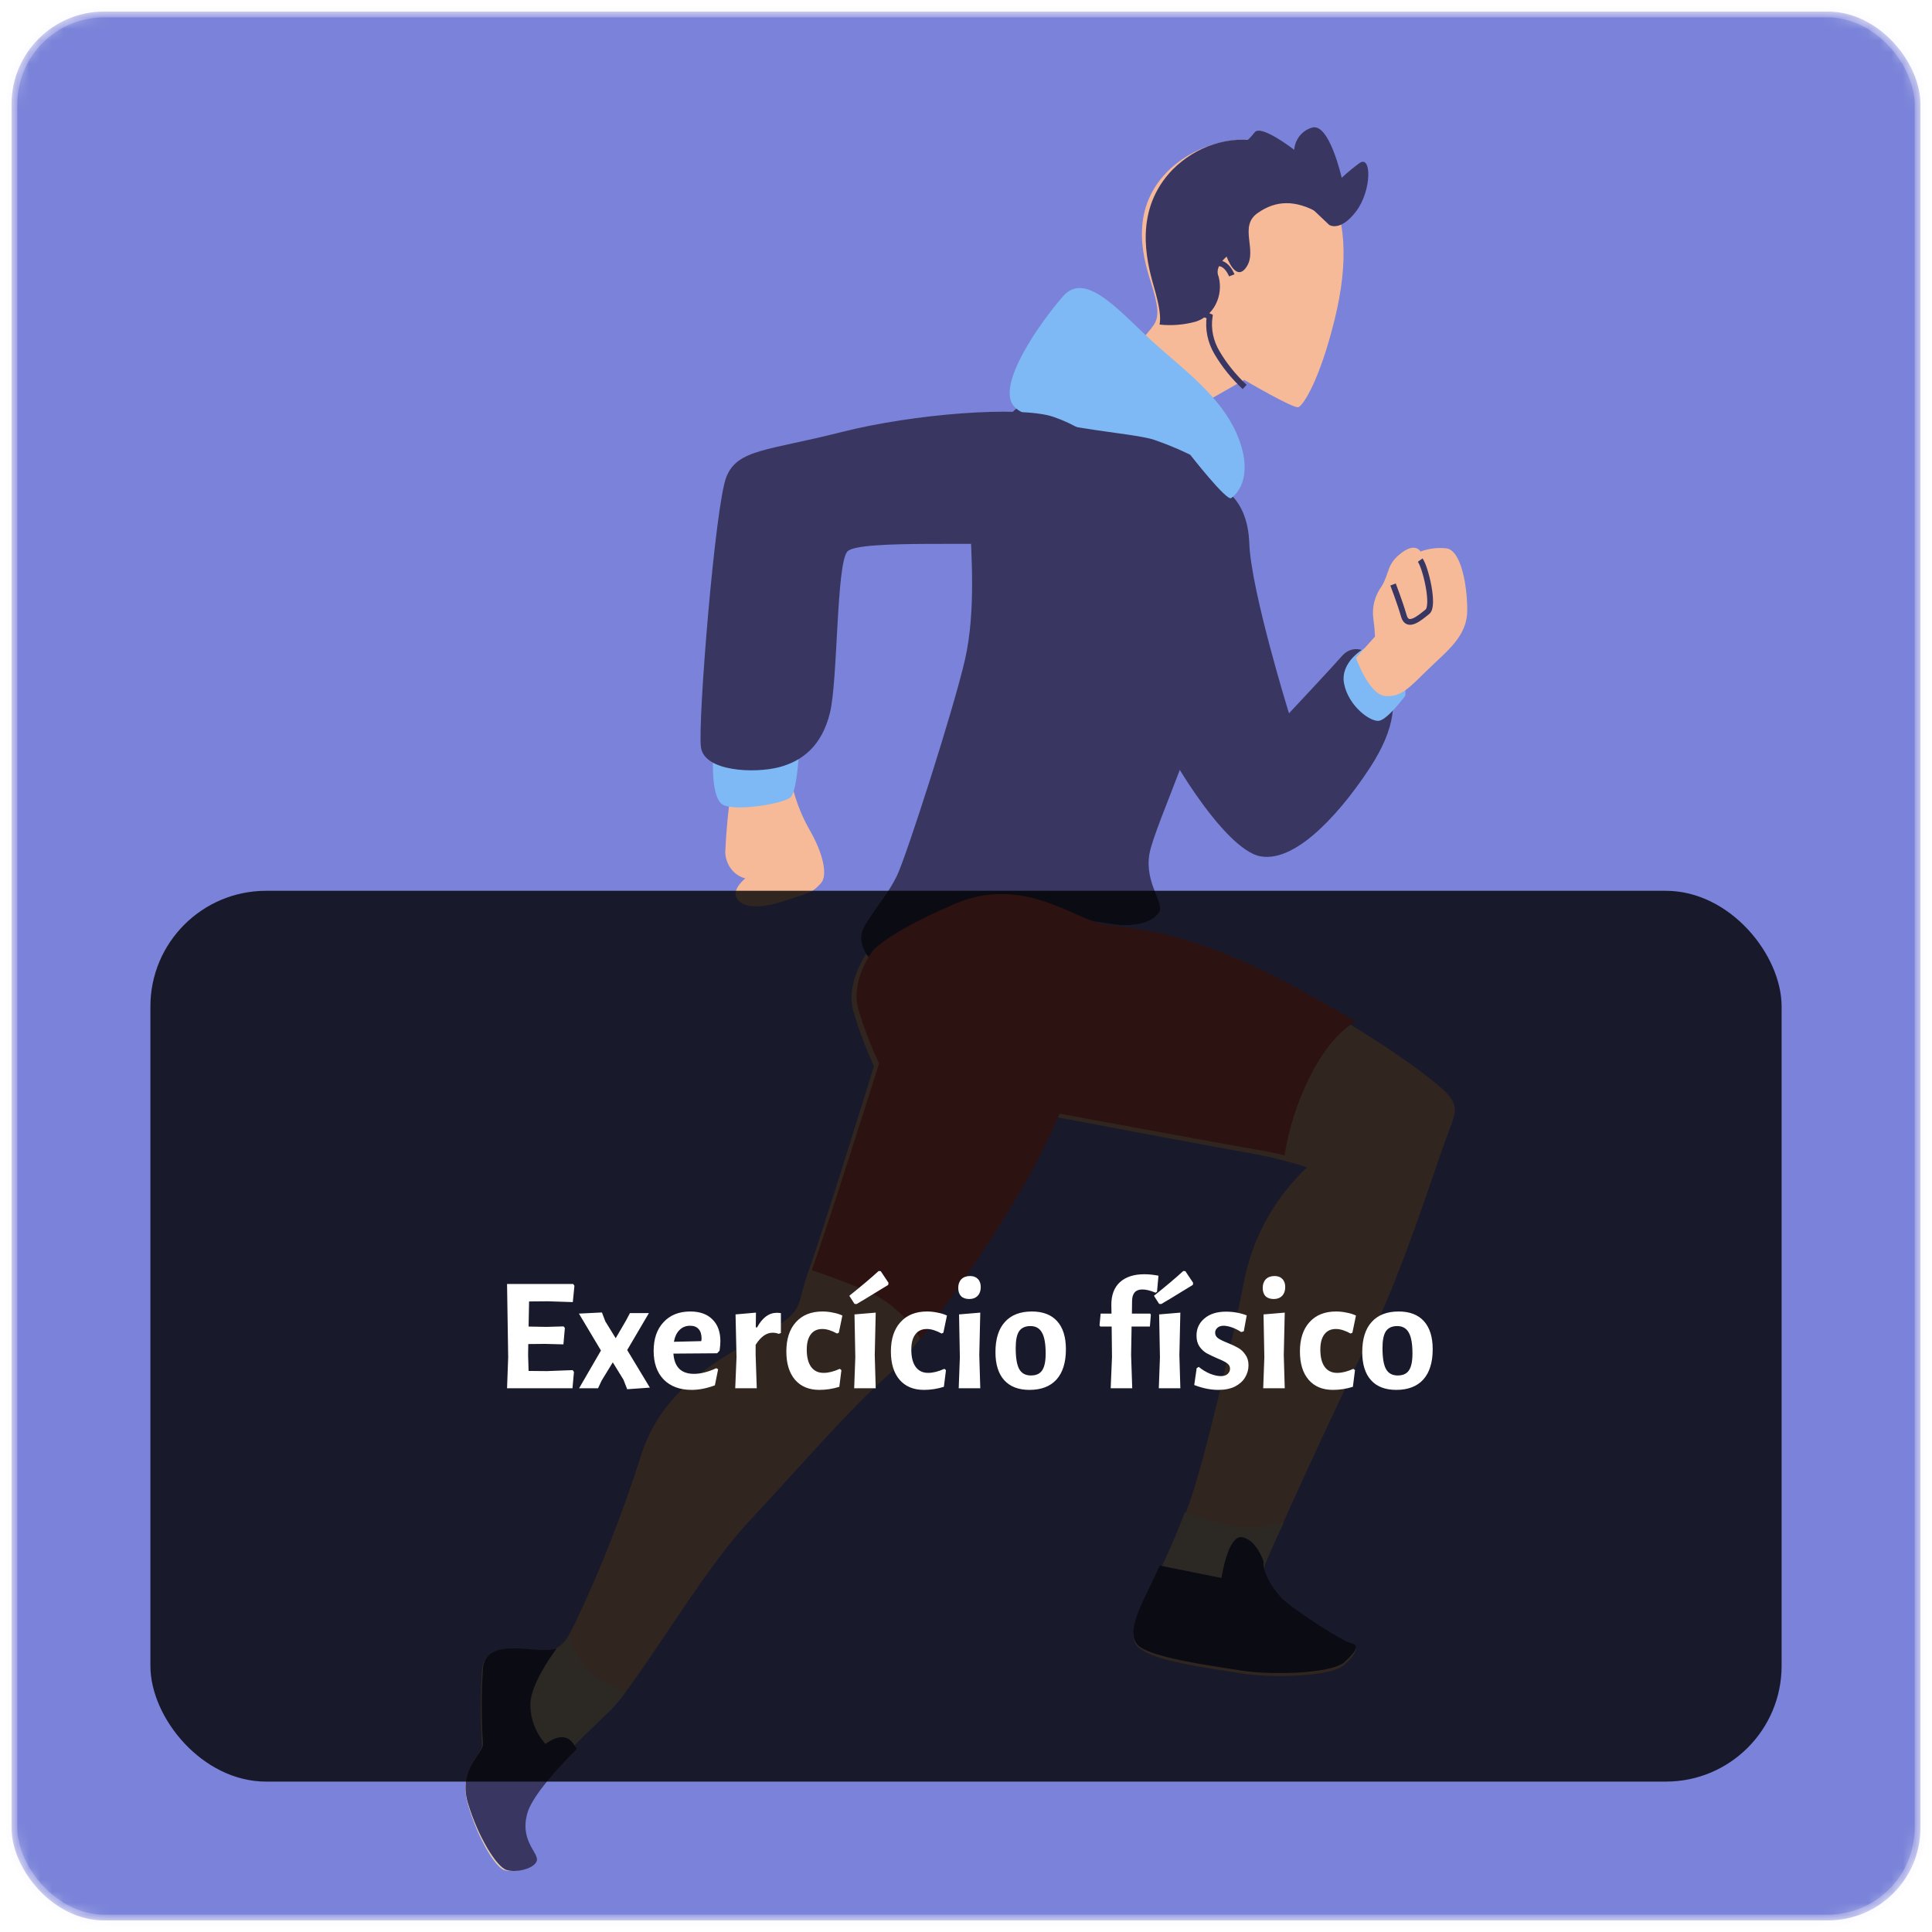 <svg width="167" height="167" viewBox="0 0 167 167" fill="none" xmlns="http://www.w3.org/2000/svg">
<mask id="mask0_206:36486" style="mask-type:alpha" maskUnits="userSpaceOnUse" x="0" y="0" width="167" height="167">
<rect x="1" y="1" width="165" height="165" rx="8" fill="#5988D6" stroke="#EDE6FC" stroke-opacity="0.3"/>
</mask>
<g mask="url(#mask0_206:36486)">
<rect x="1" y="1" width="165" height="165" rx="8" fill="#7A83D9" stroke="#EDE6FC" stroke-opacity="0.3"/>
<path d="M109.383 12.218C107.919 11.959 106.414 12.039 104.987 12.449C103.56 12.859 102.25 13.59 101.161 14.583C97.614 17.924 98.749 22.097 99.457 24.318C100.165 26.538 100.195 27.377 99.738 28.079C99.28 28.78 97.186 30.972 96.906 31.695C96.626 32.418 102.717 35.586 102.717 35.586L107.547 32.838C107.547 32.838 111.802 35.34 112.229 35.196C112.657 35.051 114.073 32.838 115.348 27.688C116.624 22.538 116.337 18.647 114.611 15.725C112.886 12.803 109.383 12.218 109.383 12.218Z" fill="#F6BA99"/>
<path d="M106.475 23.801C106.475 23.801 105.646 21.662 104.237 23.512C102.827 25.362 103.283 26.79 103.922 27.071L104.56 27.359C104.404 28.436 104.627 29.53 105.199 30.489C105.835 31.57 106.639 32.566 107.586 33.448" stroke="#393762" stroke-width="0.5" stroke-miterlimit="10"/>
<path d="M115.069 18.916C114.852 17.837 114.49 16.798 113.995 15.832C112.395 12.831 109.064 12.223 109.064 12.223C107.689 11.955 106.275 12.037 104.935 12.463C103.594 12.889 102.364 13.647 101.34 14.677C98.008 18.143 99.075 22.473 99.74 24.777C100.232 26.488 100.357 27.403 100.232 28.056C101.272 28.167 102.321 28.083 103.335 27.808C103.703 27.696 104.047 27.506 104.347 27.249C104.647 26.992 104.897 26.674 105.083 26.312C105.269 25.95 105.387 25.552 105.431 25.14C105.475 24.729 105.443 24.312 105.337 23.914C104.935 23.051 106.03 22.18 106.03 22.18C106.03 22.18 106.826 24.492 107.761 23.051C108.696 21.61 107.069 19.584 108.69 18.429C110.31 17.273 112.021 17.273 114.023 18.429C114.356 18.628 114.707 18.791 115.069 18.916Z" fill="#393762"/>
<path d="M114.894 19.441C114.894 19.441 115.84 20.082 117.213 18.28C118.585 16.477 118.578 13.29 117.483 14.119C116.957 14.505 116.454 14.922 115.975 15.367C115.975 15.367 114.887 10.514 113.379 11.04C112.967 11.167 112.602 11.417 112.333 11.758C112.064 12.1 111.903 12.515 111.871 12.951C111.871 12.951 109.026 10.737 108.457 11.429C108.184 11.796 107.861 12.121 107.497 12.396C107.497 12.396 107.774 12.54 106.949 12.814C106.349 13.088 105.831 13.519 105.448 14.061C105.448 14.061 109.958 14.617 111.331 16.001C112.703 17.386 114.894 19.441 114.894 19.441Z" fill="#393762"/>
<path d="M105.261 42C105.261 42 107.838 42.822 107.987 46.947C108.135 51.072 111.419 61.659 111.419 61.659C111.419 61.659 115.283 57.534 115.998 56.705C116.713 55.876 118.15 55.604 119.58 57.942C121.009 60.279 120.585 63.032 118.433 66.335C116.281 69.637 112.275 74.577 108.984 74.027C105.693 73.476 100.25 64.018 100.109 62.896C99.967 61.774 102.685 50.657 103.087 48.87C103.489 47.083 105.261 42 105.261 42Z" fill="#393762"/>
<path d="M74.994 82.289C74.994 82.289 73.068 84.897 73.755 87.363C74.232 89.003 74.831 90.606 75.545 92.159C75.545 92.159 71.005 106.824 69.903 109.839C68.8 112.853 69.623 113.131 66.73 114.913C63.837 116.694 57.507 119.188 55.438 125.737C53.882 130.652 51.999 135.459 49.802 140.125C48.971 141.771 48.563 142.733 46.773 142.733C44.983 142.733 41.954 141.907 41.675 144.237C41.534 146.427 41.534 148.624 41.675 150.815C41.675 151.641 39.612 153.01 40.436 155.889C41.259 158.768 42.777 161.369 43.601 161.639C44.424 161.91 45.942 161.504 46.086 160.82C46.229 160.136 44.568 159.038 45.37 156.544C46.172 154.05 50.332 150.131 52.674 147.907C55.015 145.684 60.55 135.985 64.654 131.602C68.757 127.22 73.469 121.732 76.77 118.853C80.071 115.974 86.795 104.879 88.227 102.406C89.659 99.933 91.092 96.52 91.092 96.52C91.092 96.52 105.557 99.256 108.034 99.67C109.712 99.97 111.367 100.381 112.99 100.902C110.281 103.442 108.408 106.739 107.619 110.359C106.516 116.117 104.038 126.528 102.8 129.956C101.561 133.384 100.644 135.465 99.785 137.246C98.926 139.028 97.579 141.358 98.546 142.456C99.513 143.553 104.74 144.237 107.361 144.65C109.982 145.064 115.073 144.921 116.169 143.938C117.265 142.954 117.415 142.427 116.72 142.292C116.026 142.156 112.18 139.683 111.078 138.729C109.975 137.774 109.151 136.12 109.287 135.436C109.423 134.752 115.618 121.184 118.375 115.704C121.131 110.224 124.16 100.625 124.984 98.437C125.808 96.249 126.087 95.829 125.263 94.738C124.44 93.648 119.341 89.8 110.798 85.139C102.255 80.479 97.579 80.343 94.966 79.937C92.352 79.531 87.941 75.547 82.019 78.156C76.097 80.764 74.994 82.289 74.994 82.289Z" fill="#F6BA99"/>
<path d="M106.357 41.01C106.666 45.132 106.527 49.276 105.943 53.37C104.986 60.574 99.763 71.303 99.349 73.852C98.934 76.402 100.72 78.09 100.17 78.881C99.62 79.672 98.527 79.969 97.148 79.969C95.769 79.969 90.418 78.606 86.16 79.425C81.903 80.244 77.23 84.044 76.266 83.663C75.301 83.281 73.794 81.622 74.758 79.997C75.723 78.373 76.68 77.412 77.502 75.759C78.323 74.107 82.453 61.231 83.41 57.021C84.367 52.812 83.96 47.917 83.824 44.52C83.689 41.123 86.568 35.557 88.768 34.745C90.969 33.932 97.148 35.557 97.834 35.557C98.52 35.557 105.121 37.612 106.357 41.01Z" fill="#393762"/>
<path d="M102.886 39.314C102.886 39.314 106.019 43.329 106.422 43.056C106.826 42.782 108.332 41.394 107.13 38.069C105.927 34.745 103.056 32.537 100.058 29.91C97.059 27.284 93.94 23.27 91.904 25.594C89.867 27.918 86.055 33.343 87.66 35.141C89.266 36.94 97.865 37.357 99.768 38.019C101.67 38.681 102.886 39.314 102.886 39.314Z" fill="#7EB9F5"/>
<path d="M68.553 68.226C68.883 69.483 69.374 70.683 70.014 71.794C71.08 73.648 71.613 75.643 70.949 76.355C70.284 77.067 70.256 77.097 67.619 77.927C64.981 78.758 63.894 78.209 63.624 77.497C63.354 76.785 64.421 75.925 64.421 75.925C63.938 75.804 63.506 75.514 63.193 75.103C62.88 74.691 62.703 74.179 62.69 73.648C62.774 71.785 62.952 69.928 63.223 68.085L68.415 67.655L68.553 68.226Z" fill="#F6BA99"/>
<path d="M61.629 65.78C61.629 65.78 61.488 68.744 62.371 69.483C63.253 70.222 67.791 69.483 68.362 68.89C68.933 68.298 69.103 64.448 69.103 64.448L61.629 65.78Z" fill="#7EB9F5"/>
<path d="M95.828 38.948C94.468 37.631 92.821 36.63 91.01 36.017C88.147 35.076 79.034 35.745 72.698 37.357C66.363 38.969 63.75 38.808 62.783 41.23C61.817 43.651 60.306 62.426 60.586 64.575C60.865 66.724 65.267 66.857 67.329 66.32C69.391 65.782 71.044 64.443 71.739 61.624C72.433 58.805 72.283 48.744 73.249 47.669C74.216 46.595 85.641 47.265 88.805 46.86C91.969 46.456 94.174 45.52 94.725 44.718" fill="#393762"/>
<path d="M117.952 56.032C117.952 56.032 115.808 57.184 116.182 59.101C116.555 61.018 118.45 62.429 119.211 62.303C119.971 62.176 121.479 60.126 121.479 60.126C121.479 60.126 121.729 55.007 117.952 56.032Z" fill="#7EB9F5"/>
<path d="M117.207 56.863C117.207 56.863 118.323 60.023 119.715 60.158C121.107 60.294 121.811 59.445 123.478 57.826C125.146 56.207 126.828 54.973 126.828 52.747C126.828 50.522 126.269 47.54 125.015 47.397C124.259 47.317 123.494 47.412 122.782 47.675C122.782 47.675 122.369 46.848 121.115 47.811C119.86 48.774 120.136 49.459 119.44 50.664C118.829 51.486 118.569 52.51 118.715 53.517C118.787 54.017 118.833 54.519 118.853 55.023L117.207 56.863Z" fill="#F6BA99"/>
<path d="M122.76 48.414C123.232 49.059 124.014 52.379 123.387 52.876C122.76 53.372 121.668 54.365 121.351 53.249C121.033 52.134 120.414 50.522 120.414 50.522" stroke="#393762" stroke-width="0.5" stroke-miterlimit="10"/>
<path d="M111.395 85.034C102.821 80.436 98.117 80.302 95.492 79.901C92.866 79.501 88.435 75.57 82.487 78.144C76.538 80.717 75.43 82.193 75.43 82.193C75.43 82.193 73.496 84.767 74.186 87.199C74.665 88.818 75.266 90.399 75.984 91.931C75.984 91.931 71.424 106.401 70.316 109.375C70.259 109.529 70.223 109.649 70.172 109.789C71.395 110.204 72.82 110.732 74.488 111.399C76.64 112.25 78.434 113.786 79.581 115.759C82.909 111.38 85.965 106.808 88.73 102.07C90.118 99.637 91.607 96.262 91.607 96.262C91.607 96.262 106.137 98.962 108.626 99.37C109.46 99.503 110.295 99.686 111.035 99.869C111.459 97.234 112.329 94.687 113.611 92.332C114.977 89.927 116.243 88.817 117.207 88.296C115.473 87.284 113.546 86.187 111.395 85.034Z" fill="#DA5955"/>
<path d="M116.216 143.745C117.337 142.812 117.483 142.28 116.776 142.149C116.07 142.017 112.16 139.619 111.038 138.693C109.917 137.767 109.08 136.163 109.218 135.5C109.262 135.286 109.946 133.765 110.958 131.63C109.761 131.977 108.509 132.117 107.259 132.044C105.603 131.766 103.983 131.324 102.424 130.724C101.267 133.717 100.349 135.597 99.555 137.228C98.762 138.859 97.313 141.215 98.296 142.28C99.279 143.344 104.594 144.008 107.259 144.409C109.924 144.809 115.101 144.671 116.216 143.745Z" fill="#DECBB6"/>
<path d="M116.778 142.031C116.05 141.892 112.163 139.351 111.042 138.37C109.921 137.388 109.084 135.689 109.222 134.986C109.222 134.986 108.662 133.155 107.402 132.877C106.143 132.598 105.582 136.399 105.582 136.399L100.246 135.323C100.006 135.85 99.78 136.348 99.562 136.788C98.717 138.619 97.32 141.013 98.302 142.141C99.285 143.269 104.599 143.972 107.264 144.397C109.928 144.822 115.104 144.675 116.218 143.665C117.332 142.654 117.485 142.163 116.778 142.031Z" fill="#393762"/>
<path d="M51.407 144.88C50.322 143.976 49.535 142.768 49.147 141.414C48.941 141.866 48.6 142.245 48.17 142.499C47.741 142.752 47.243 142.869 46.745 142.832C44.962 142.832 41.946 142.009 41.668 144.328C41.529 146.506 41.529 148.692 41.668 150.871C41.668 151.693 39.615 153.055 40.435 155.919C41.255 158.783 42.766 161.37 43.586 161.64C44.406 161.909 45.917 161.505 46.06 160.825C46.203 160.144 44.549 159.052 45.347 156.571C46.146 154.09 50.288 150.19 52.619 147.979C53.177 147.418 53.685 146.811 54.138 146.164C53.163 145.887 52.241 145.454 51.407 144.88Z" fill="#DECBB6"/>
<path d="M49.862 151.176C49.745 150.983 49.616 150.796 49.477 150.617C48.608 149.513 47.157 150.753 47.157 150.753C46.266 149.754 45.8 148.477 45.849 147.17C45.963 145.564 47.467 143.386 48.117 142.49C47.798 142.581 47.467 142.627 47.134 142.626C45.245 142.626 42.048 141.795 41.754 144.138C41.606 146.341 41.606 148.55 41.754 150.753C41.754 151.584 39.577 152.96 40.446 155.855C41.315 158.751 42.917 161.367 43.786 161.639C44.656 161.911 46.258 161.503 46.409 160.815C46.56 160.127 44.807 159.023 45.653 156.515C46.22 155.06 47.996 153.039 49.862 151.176Z" fill="#393762"/>
</g>
<g filter="url(#filter0_b_206:36486)">
<rect x="13" y="77" width="141" height="77" rx="10" fill="black" fill-opacity="0.8"/>
</g>
<path d="M49.499 118.432L49.611 118.586L49.485 120H43.829L43.927 117.312L43.829 110.984H49.541L49.653 111.138L49.513 112.552L47.357 112.482L45.733 112.496L45.691 114.666L47.245 114.694L48.715 114.652L48.827 114.792L48.701 116.206L47.105 116.164L45.663 116.178L45.649 117.144L45.691 118.502L47.273 118.516L49.499 118.432ZM52.324 114.218L53.22 115.674L54.102 114.162L54.452 113.504H56.09L54.214 116.696L56.174 119.944L54.214 120.084L53.892 119.258L52.968 117.76L52.002 119.342L51.694 120H50.056L51.946 116.738L50.042 113.546L52.03 113.448L52.324 114.218ZM61.989 116.976L58.209 117.004C58.293 118.171 58.885 118.754 59.987 118.754C60.565 118.754 61.209 118.591 61.919 118.264L62.073 118.362L61.793 119.748C61.083 120.009 60.416 120.14 59.791 120.14C58.764 120.14 57.957 119.841 57.369 119.244C56.79 118.647 56.501 117.821 56.501 116.766C56.501 115.721 56.785 114.895 57.355 114.288C57.924 113.672 58.694 113.364 59.665 113.364C60.495 113.364 61.135 113.593 61.583 114.05C62.04 114.498 62.269 115.128 62.269 115.94C62.269 116.155 62.245 116.425 62.199 116.752L61.989 116.976ZM60.645 115.73C60.645 115.357 60.561 115.077 60.393 114.89C60.225 114.694 59.977 114.596 59.651 114.596C59.287 114.596 58.983 114.717 58.741 114.96C58.498 115.193 58.335 115.534 58.251 115.982L60.617 115.926L60.645 115.73ZM67.15 113.476C67.234 113.476 67.351 113.485 67.5 113.504V115.226L67.304 115.296C67.146 115.231 66.973 115.198 66.786 115.198C66.245 115.198 65.755 115.548 65.316 116.248V117.13L65.414 120H63.552L63.664 117.312L63.58 113.616L65.344 113.462L65.33 114.736H65.442C65.9 113.896 66.469 113.476 67.15 113.476ZM71.093 113.364C71.401 113.364 71.705 113.397 72.003 113.462C72.311 113.518 72.582 113.602 72.815 113.714L72.507 115.198L72.353 115.268C71.877 115.007 71.453 114.876 71.079 114.876C70.65 114.876 70.319 115.03 70.085 115.338C69.852 115.646 69.735 116.085 69.735 116.654C69.735 117.307 69.861 117.807 70.113 118.152C70.365 118.497 70.725 118.67 71.191 118.67C71.611 118.67 72.078 118.553 72.591 118.32L72.731 118.432L72.549 119.874C71.989 120.051 71.415 120.14 70.827 120.14C69.931 120.14 69.231 119.851 68.727 119.272C68.223 118.684 67.971 117.867 67.971 116.822C67.971 115.739 68.247 114.895 68.797 114.288C69.348 113.672 70.113 113.364 71.093 113.364ZM73.932 117.312L73.862 113.616L75.696 113.462L75.612 117.13L75.696 120H73.834L73.932 117.312ZM76.13 109.878L76.802 110.886L76.774 111.068C76.569 111.199 76.415 111.292 76.312 111.348C75.145 112.067 74.389 112.524 74.044 112.72L73.862 112.706L73.414 112.006C74.497 111.138 75.341 110.424 75.948 109.864L76.13 109.878ZM80.13 113.364C80.439 113.364 80.742 113.397 81.04 113.462C81.349 113.518 81.619 113.602 81.853 113.714L81.544 115.198L81.391 115.268C80.915 115.007 80.49 114.876 80.117 114.876C79.687 114.876 79.356 115.03 79.123 115.338C78.889 115.646 78.772 116.085 78.772 116.654C78.772 117.307 78.898 117.807 79.15 118.152C79.403 118.497 79.762 118.67 80.228 118.67C80.648 118.67 81.115 118.553 81.629 118.32L81.769 118.432L81.587 119.874C81.026 120.051 80.453 120.14 79.865 120.14C78.969 120.14 78.269 119.851 77.764 119.272C77.26 118.684 77.008 117.867 77.008 116.822C77.008 115.739 77.284 114.895 77.835 114.288C78.385 113.672 79.15 113.364 80.13 113.364ZM82.969 117.312L82.899 113.616L84.733 113.462L84.649 117.13L84.733 120H82.871L82.969 117.312ZM83.851 110.298C84.141 110.298 84.365 110.382 84.523 110.55C84.691 110.718 84.775 110.951 84.775 111.25C84.775 111.567 84.687 111.819 84.509 112.006C84.332 112.193 84.089 112.286 83.781 112.286C83.473 112.286 83.235 112.202 83.067 112.034C82.909 111.866 82.829 111.628 82.829 111.32C82.829 111.012 82.918 110.765 83.095 110.578C83.282 110.391 83.534 110.298 83.851 110.298ZM89.196 113.364C90.148 113.364 90.876 113.644 91.38 114.204C91.884 114.764 92.136 115.571 92.136 116.626C92.136 117.765 91.865 118.637 91.324 119.244C90.782 119.841 90.003 120.14 88.986 120.14C88.034 120.14 87.306 119.86 86.802 119.3C86.298 118.74 86.046 117.933 86.046 116.878C86.046 115.739 86.316 114.871 86.858 114.274C87.399 113.667 88.178 113.364 89.196 113.364ZM89.07 114.624C88.622 114.624 88.295 114.773 88.09 115.072C87.894 115.371 87.796 115.851 87.796 116.514C87.796 117.373 87.898 117.984 88.104 118.348C88.309 118.712 88.645 118.894 89.112 118.894C89.56 118.894 89.882 118.749 90.078 118.46C90.283 118.161 90.386 117.676 90.386 117.004C90.386 116.155 90.278 115.548 90.064 115.184C89.858 114.811 89.527 114.624 89.07 114.624ZM98.919 110.144C99.301 110.144 99.707 110.186 100.137 110.27L100.011 111.656L99.885 111.74C99.446 111.553 99.063 111.46 98.737 111.46C98.158 111.46 97.864 111.791 97.855 112.454L97.841 113.546H99.423L99.479 113.644L99.395 114.666H97.813L97.771 117.13L97.869 120H96.007L96.119 117.298L96.091 114.666H95.111L95.041 114.568L95.139 113.546H96.077L96.063 112.776C96.063 111.936 96.31 111.287 96.805 110.83C97.309 110.373 98.013 110.144 98.919 110.144ZM100.264 117.312L100.194 113.616L102.028 113.462L101.944 117.13L102.028 120H100.166L100.264 117.312ZM102.462 109.878L103.134 110.886L103.106 111.068C102.901 111.199 102.747 111.292 102.644 111.348C101.478 112.067 100.722 112.524 100.376 112.72L100.194 112.706L99.746 112.006C100.829 111.138 101.674 110.424 102.28 109.864L102.462 109.878ZM105.973 113.378C106.607 113.378 107.205 113.485 107.765 113.7L107.513 115.072L107.289 115.142C107.018 114.965 106.747 114.829 106.477 114.736C106.206 114.643 105.968 114.596 105.763 114.596C105.539 114.596 105.361 114.657 105.231 114.778C105.1 114.89 105.035 115.03 105.035 115.198C105.035 115.394 105.119 115.553 105.287 115.674C105.464 115.795 105.739 115.931 106.113 116.08C106.486 116.229 106.794 116.374 107.037 116.514C107.279 116.654 107.485 116.85 107.653 117.102C107.83 117.345 107.919 117.648 107.919 118.012C107.919 118.385 107.821 118.735 107.625 119.062C107.438 119.379 107.149 119.641 106.757 119.846C106.365 120.042 105.884 120.14 105.315 120.14C104.643 120.14 103.947 120 103.229 119.72L103.439 118.264L103.621 118.152C103.91 118.395 104.232 118.591 104.587 118.74C104.941 118.88 105.254 118.95 105.525 118.95C105.777 118.95 105.973 118.889 106.113 118.768C106.253 118.637 106.323 118.483 106.323 118.306C106.323 118.11 106.234 117.951 106.057 117.83C105.889 117.709 105.618 117.573 105.245 117.424C104.862 117.256 104.549 117.107 104.307 116.976C104.064 116.836 103.854 116.64 103.677 116.388C103.509 116.136 103.425 115.823 103.425 115.45C103.425 114.843 103.653 114.349 104.111 113.966C104.568 113.574 105.189 113.378 105.973 113.378ZM109.288 117.312L109.218 113.616L111.052 113.462L110.968 117.13L111.052 120H109.19L109.288 117.312ZM110.17 110.298C110.459 110.298 110.683 110.382 110.842 110.55C111.01 110.718 111.094 110.951 111.094 111.25C111.094 111.567 111.005 111.819 110.828 112.006C110.65 112.193 110.408 112.286 110.1 112.286C109.792 112.286 109.554 112.202 109.386 112.034C109.227 111.866 109.148 111.628 109.148 111.32C109.148 111.012 109.236 110.765 109.414 110.578C109.6 110.391 109.852 110.298 110.17 110.298ZM115.486 113.364C115.794 113.364 116.097 113.397 116.396 113.462C116.704 113.518 116.975 113.602 117.208 113.714L116.9 115.198L116.746 115.268C116.27 115.007 115.845 114.876 115.472 114.876C115.043 114.876 114.711 115.03 114.478 115.338C114.245 115.646 114.128 116.085 114.128 116.654C114.128 117.307 114.254 117.807 114.506 118.152C114.758 118.497 115.117 118.67 115.584 118.67C116.004 118.67 116.471 118.553 116.984 118.32L117.124 118.432L116.942 119.874C116.382 120.051 115.808 120.14 115.22 120.14C114.324 120.14 113.624 119.851 113.12 119.272C112.616 118.684 112.364 117.867 112.364 116.822C112.364 115.739 112.639 114.895 113.19 114.288C113.741 113.672 114.506 113.364 115.486 113.364ZM120.901 113.364C121.853 113.364 122.581 113.644 123.085 114.204C123.589 114.764 123.841 115.571 123.841 116.626C123.841 117.765 123.57 118.637 123.029 119.244C122.487 119.841 121.708 120.14 120.691 120.14C119.739 120.14 119.011 119.86 118.507 119.3C118.003 118.74 117.751 117.933 117.751 116.878C117.751 115.739 118.021 114.871 118.563 114.274C119.104 113.667 119.883 113.364 120.901 113.364ZM120.775 114.624C120.327 114.624 120 114.773 119.795 115.072C119.599 115.371 119.501 115.851 119.501 116.514C119.501 117.373 119.603 117.984 119.809 118.348C120.014 118.712 120.35 118.894 120.817 118.894C121.265 118.894 121.587 118.749 121.783 118.46C121.988 118.161 122.091 117.676 122.091 117.004C122.091 116.155 121.983 115.548 121.769 115.184C121.563 114.811 121.232 114.624 120.775 114.624Z" fill="white"/>
<defs>
<filter id="filter0_b_206:36486" x="3" y="67" width="161" height="97" filterUnits="userSpaceOnUse" color-interpolation-filters="sRGB">
<feFlood flood-opacity="0" result="BackgroundImageFix"/>
<feGaussianBlur in="BackgroundImage" stdDeviation="5"/>
<feComposite in2="SourceAlpha" operator="in" result="effect1_backgroundBlur_206:36486"/>
<feBlend mode="normal" in="SourceGraphic" in2="effect1_backgroundBlur_206:36486" result="shape"/>
</filter>
</defs>
</svg>
